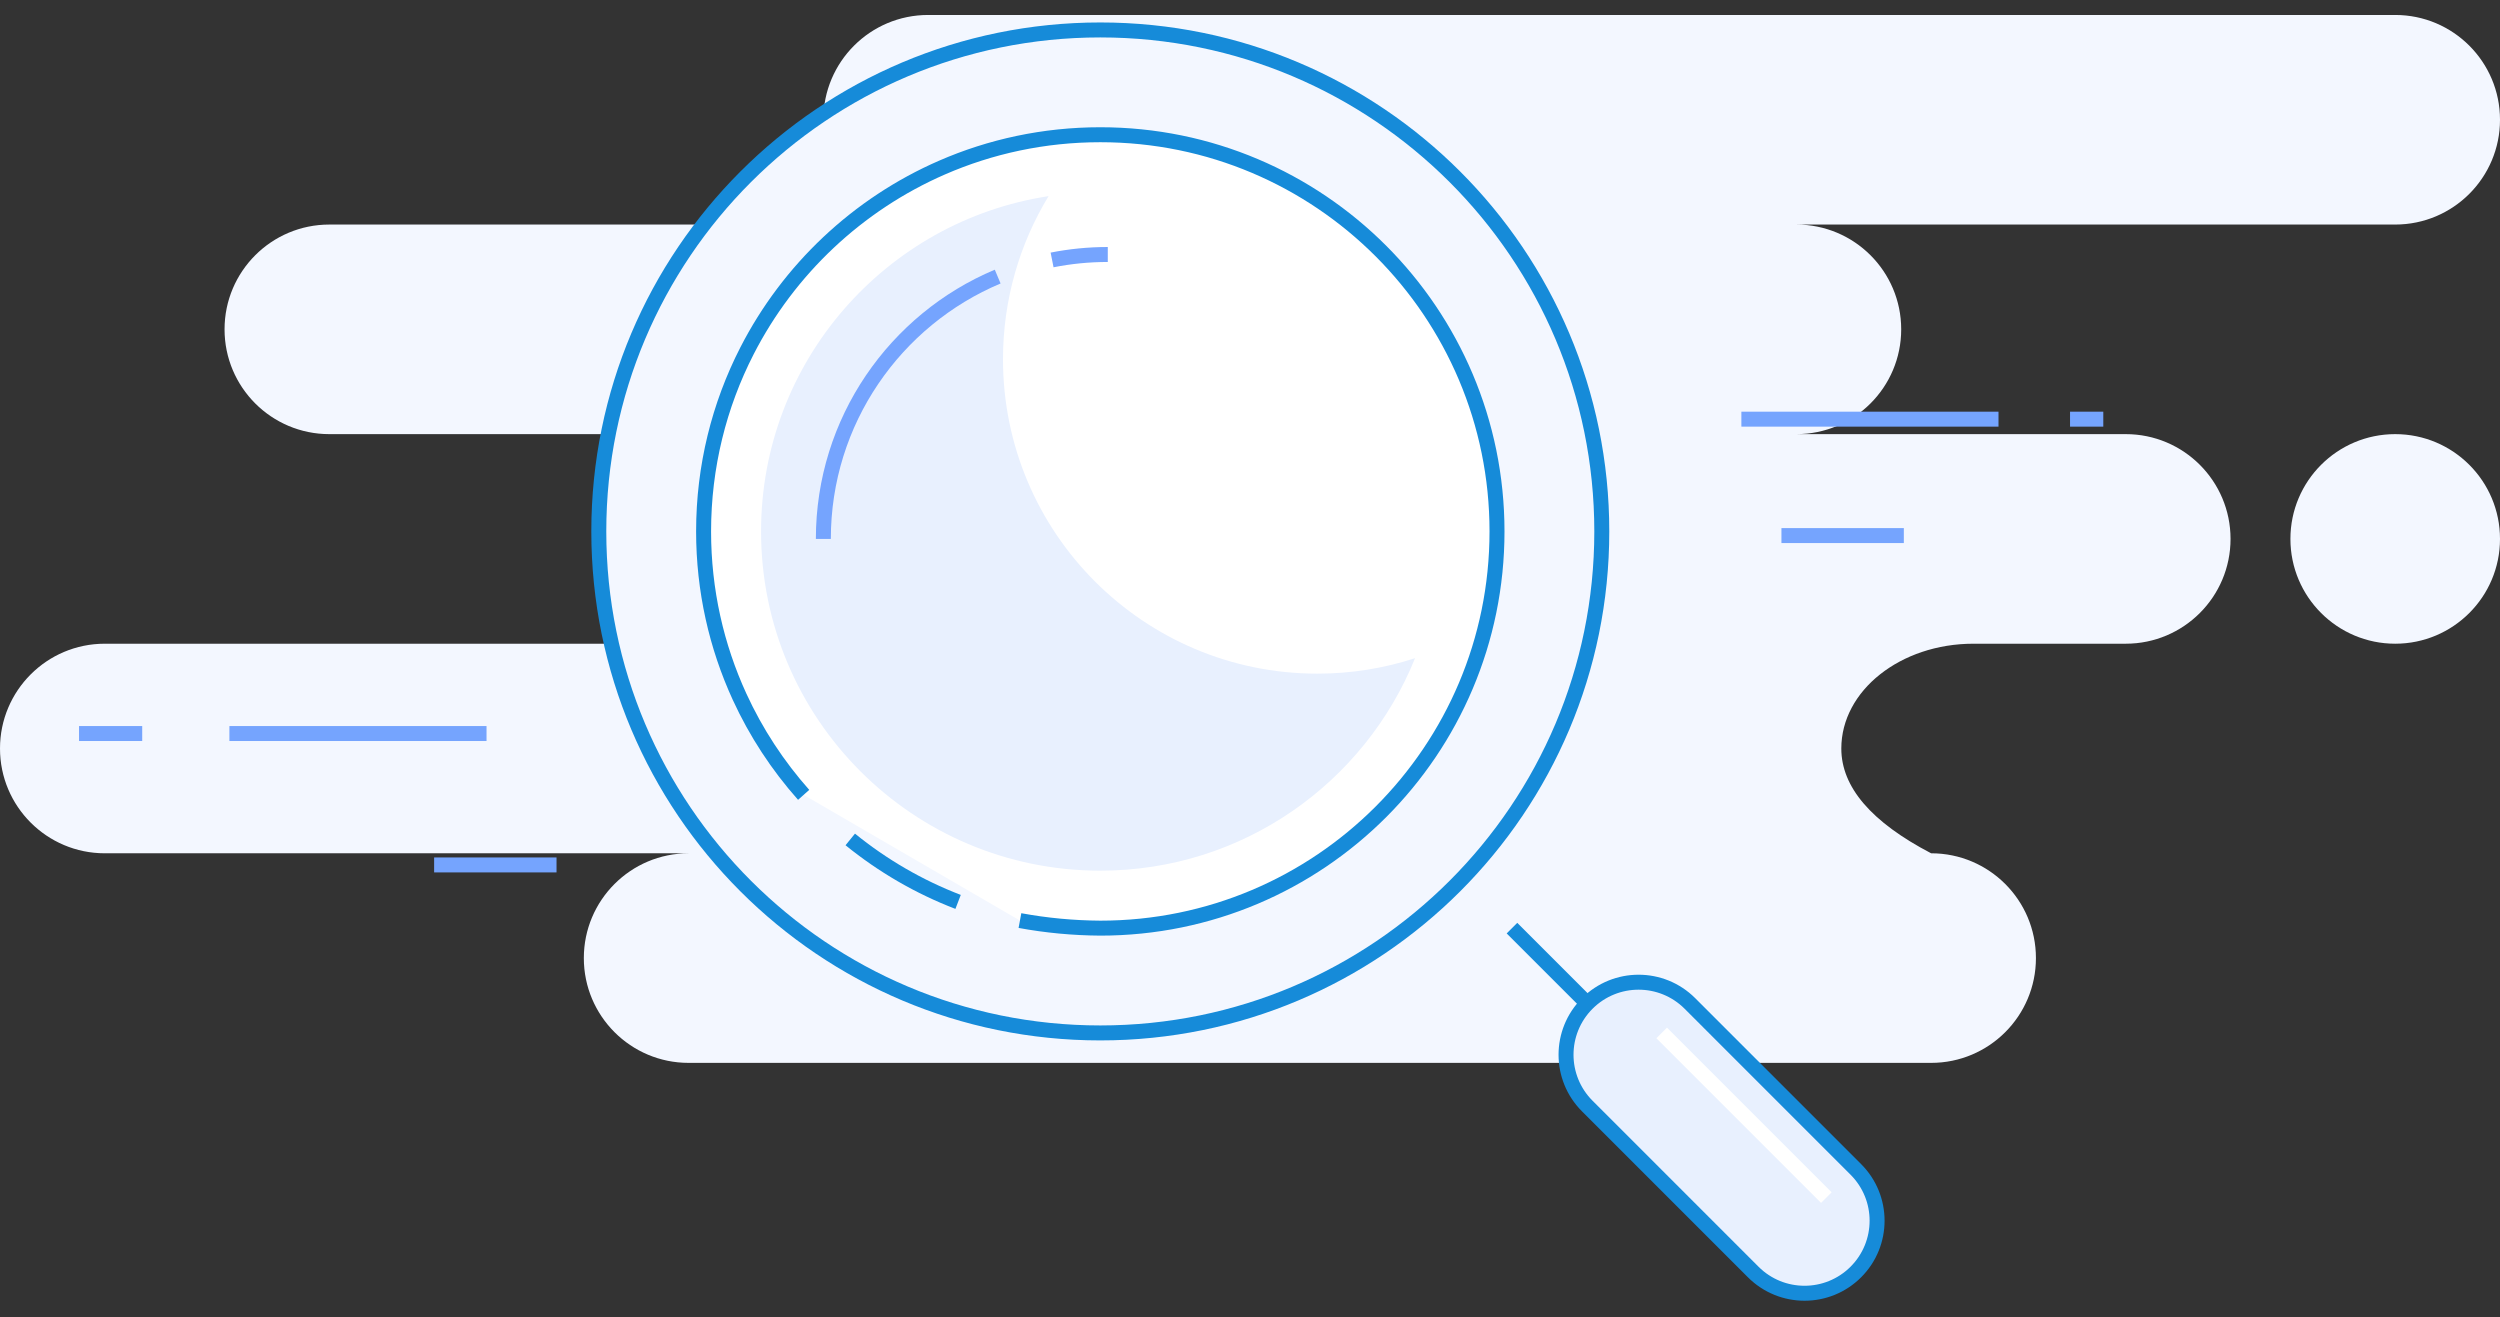 <svg width="167" height="88" viewBox="0 0 167 88" fill="none" xmlns="http://www.w3.org/2000/svg">
<rect x="0" y="0" width="167" height="88" fill="#333333" stroke="none"/>
<path fillRule="evenodd" clipRule="evenodd" d="M160 1C163.866 1 167 4.134 167 8C167 11.866 163.866 15 160 15H120C123.866 15 127 18.134 127 22C127 25.866 123.866 29 120 29H142C145.866 29 149 32.134 149 36C149 39.866 145.866 43 142 43H131.826C126.952 43 123 46.134 123 50C123 52.577 125 54.911 129 57C132.866 57 136 60.134 136 64C136 67.866 132.866 71 129 71H46C42.134 71 39 67.866 39 64C39 60.134 42.134 57 46 57H7C3.134 57 0 53.866 0 50C0 46.134 3.134 43 7 43H47C50.866 43 54 39.866 54 36C54 32.134 50.866 29 47 29H22C18.134 29 15 25.866 15 22C15 18.134 18.134 15 22 15H62C58.134 15 55 11.866 55 8C55 4.134 58.134 1 62 1H160ZM160 29C163.866 29 167 32.134 167 36C167 39.866 163.866 43 160 43C156.134 43 153 39.866 153 36C153 32.134 156.134 29 160 29Z" fill="#F3F7FF"/>
<path d="M73.5 69C92.001 69 107 54.002 107 35.5C107 16.998 92.001 2 73.5 2C54.998 2 40 16.998 40 35.5C40 54.002 54.998 69 73.5 69Z" fill="#F3F7FF" stroke="#168BD9" strokeWidth="2.5"/>
<path fillRule="evenodd" clipRule="evenodd" d="M68.132 61.494C69.891 61.819 71.68 61.987 73.5 62C88.135 62 100 50.136 100 35.5C100 20.864 88.135 9 73.5 9C69.74 9 66.164 9.783 62.924 11.195C57.294 13.648 52.682 18 49.896 23.442C48.044 27.059 47 31.157 47 35.5C47 39.44 47.86 43.179 49.402 46.54C50.503 48.94 51.952 51.146 53.684 53.096" fill="white"/>
<path d="M68.132 61.494C69.891 61.819 71.68 61.987 73.5 62C88.135 62 100 50.136 100 35.5C100 20.864 88.135 9 73.5 9C69.74 9 66.164 9.783 62.924 11.195C57.294 13.648 52.682 18 49.896 23.442C48.044 27.059 47 31.157 47 35.5C47 39.44 47.86 43.179 49.402 46.54C50.503 48.94 51.952 51.146 53.684 53.096" stroke="#168BD9" strokeWidth="2.5" strokeLinecap="round"/>
<path d="M56.797 56.075C58.946 57.821 61.372 59.237 64.001 60.247" stroke="#168BD9" strokeWidth="2.5" strokeLinecap="round"/>
<path d="M101 62L107 68" stroke="#168BD9" strokeWidth="2.5"/>
<path fillRule="evenodd" clipRule="evenodd" d="M106.03 67.03C104.138 68.923 104.138 71.992 106.03 73.884L117.116 84.97C119.008 86.862 122.077 86.862 123.97 84.97C125.863 83.077 125.863 80.008 123.97 78.116L112.885 67.03C110.992 65.138 107.923 65.138 106.03 67.03Z" fill="#E8F0FE" stroke="#168BD9" strokeWidth="2.5"/>
<path d="M111 69L122 80" stroke="white" strokeWidth="2.5" strokeLinecap="round"/>
<path fillRule="evenodd" clipRule="evenodd" d="M67 24C67 35.598 76.402 45 88 45C90.278 45 92.472 44.637 94.526 43.966C91.173 52.287 83.022 58.161 73.5 58.161C60.985 58.161 50.839 48.015 50.839 35.5C50.839 24.16 59.17 14.765 70.045 13.101C68.113 16.279 67 20.01 67 24Z" fill="#E8F0FE"/>
<path d="M74 17C72.727 17 71.483 17.125 70.279 17.364M66.645 18.476C59.804 21.351 55 28.114 55 36" stroke="#75A4FE" strokeWidth="2.5" strokeLinecap="round"/>
<path d="M127.176 35.777H119M133.5 28H116.324H133.5ZM140.5 28H138.279H140.5Z" stroke="#75A4FE" strokeWidth="2.5" strokeLinecap="round" strokeLinejoin="round"/>
<path d="M37.176 57.777H29M32.5 49H15.324H32.5ZM9.5 49H5.279H9.5Z" stroke="#75A4FE" strokeWidth="2.5" strokeLinecap="round" strokeLinejoin="round"/>
</svg>
